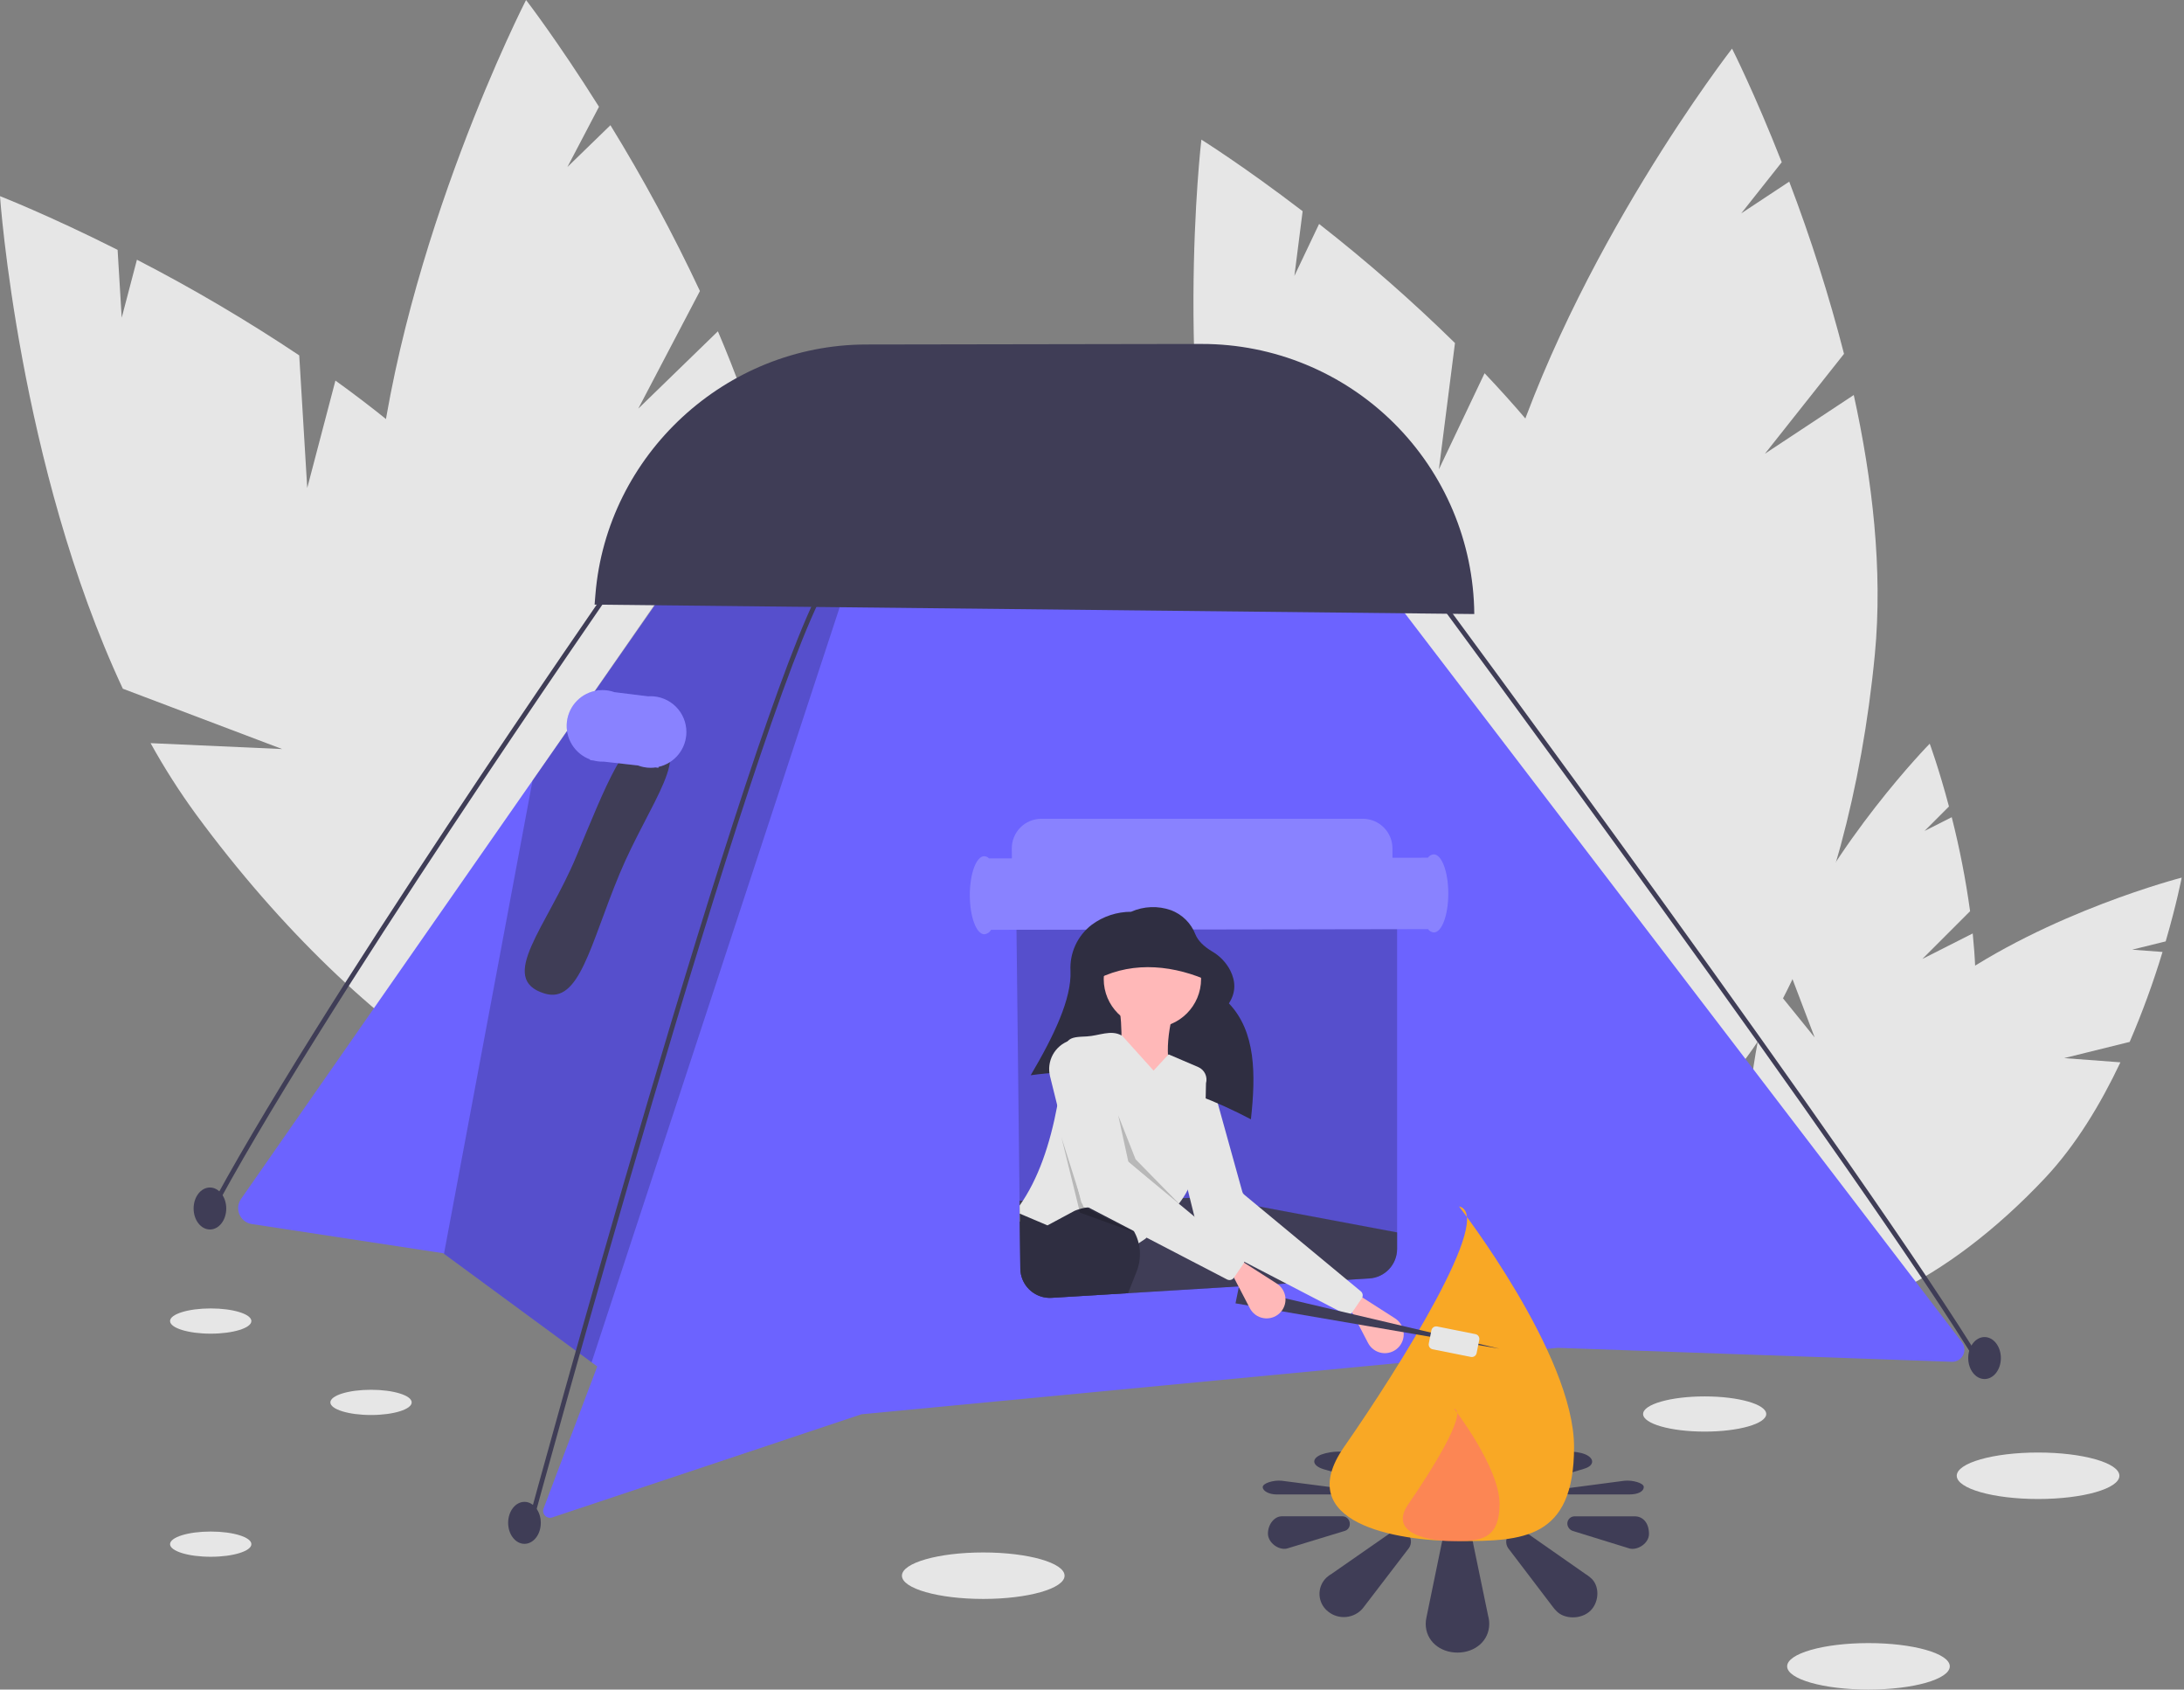 <svg width="940" height="727" viewBox="0 0 940 727" fill="none" xmlns="http://www.w3.org/2000/svg">
<rect x="0" y="0" width="940" height="727" fill="#808080" stroke="none"/>
<g id="undraw_camping 1" clip-path="url(#clip0)">
<path id="Vector" d="M827.397 412.619L847.931 392.073C846.06 378.454 843.423 364.95 840.031 351.627L828.328 357.551L838.842 347.032C834.484 330.6 830.558 319.994 830.558 319.994C830.558 319.994 789.175 362.138 767.787 411.558L781.039 446.397L762.908 424.001C760.84 429.849 759.142 435.82 757.823 441.881C744.737 503.032 754.1 556.878 778.737 562.15C803.373 567.422 833.953 522.124 847.039 460.973C851.096 442.016 851.051 421.265 849.062 401.652L827.397 412.619Z" fill="#E6E6E6"/>
<path id="Vector_2" d="M888.418 455.292L916.616 448.319C922.055 435.692 926.777 422.77 930.76 409.611L917.68 408.633L932.117 405.063C936.881 388.744 939.002 377.635 939.002 377.635C939.002 377.635 881.792 392.322 837.937 423.572L831.274 460.246L827.329 431.701C822.536 435.638 817.995 439.873 813.734 444.38C770.923 489.963 751.105 540.898 769.47 558.145C787.834 575.393 837.427 552.422 880.238 506.839C893.51 492.708 904.198 474.921 912.632 457.103L888.418 455.292Z" fill="#E6E6E6"/>
<path id="Vector_3" d="M619.297 201.977L626.225 147.607C607.709 129.44 588.182 112.331 567.739 96.363L557.112 118.715L560.659 90.877C535.184 71.383 517.08 60.087 517.08 60.087C517.08 60.087 503.973 170.762 529.106 269.214L589.106 305.911L536.189 293.418C539.853 304.533 544.214 315.406 549.243 325.973C600.31 432.347 676.449 501.902 719.305 481.328C762.161 460.755 755.504 357.843 704.438 251.469C688.606 218.492 664.583 187.573 638.97 160.598L619.297 201.977Z" fill="#E6E6E6"/>
<path id="Vector_4" d="M759.637 195.218L793.671 152.257C787.21 127.133 779.339 102.394 770.092 78.158L749.442 91.799L766.867 69.802C755.136 39.946 745.478 20.918 745.478 20.918C745.478 20.918 677.049 108.885 647.674 206.156L680.068 268.585L641.226 230.537C638.618 241.946 636.73 253.508 635.573 265.154C624.304 382.611 653.53 481.51 700.851 486.05C748.172 490.59 795.668 399.053 806.938 281.595C810.431 245.182 805.849 206.296 797.866 169.966L759.637 195.218Z" fill="#E6E6E6"/>
<path id="Vector_5" d="M132.235 209.967L128.792 152.92C106.299 137.896 82.977 124.152 58.935 111.755L52.381 136.716L50.618 107.507C20.739 92.473 0 84.409 0 84.409C0 84.409 8.026 200.343 52.863 296.341L121.451 322.307L64.812 319.766C70.721 330.443 77.296 340.738 84.499 350.59C157.441 449.677 248.935 506.179 288.855 476.792C328.775 447.405 302.004 343.257 229.061 244.17C206.448 213.452 175.84 186.43 144.369 163.759L132.235 209.967Z" fill="#E6E6E6"/>
<path id="Vector_6" d="M274.711 175.836L301.252 125.221C289.763 100.734 276.901 76.913 262.729 53.874L244.216 71.853L257.805 45.938C239.998 17.623 226.413 0 226.413 0C226.413 0 173.357 103.394 162.119 208.748L207.411 266.43L160.239 234.978C159.778 247.173 160.086 259.384 161.158 271.541C172.383 394.068 221.499 489.73 270.862 485.207C320.226 480.685 351.143 377.692 339.919 255.165C336.439 217.18 324.205 178.227 308.984 142.552L274.711 175.836Z" fill="#E6E6E6"/>
<path id="Vector_7" d="M423.193 688C442.523 688 458.193 683.523 458.193 678C458.193 672.477 442.523 668 423.193 668C403.864 668 388.193 672.477 388.193 678C388.193 683.523 403.864 688 423.193 688Z" fill="#E6E6E6"/>
<path id="Vector_8" d="M804.193 727C823.523 727 839.193 722.523 839.193 717C839.193 711.477 823.523 707 804.193 707C784.864 707 769.193 711.477 769.193 717C769.193 722.523 784.864 727 804.193 727Z" fill="#E6E6E6"/>
<path id="Vector_9" d="M877.193 645C896.523 645 912.193 640.523 912.193 635C912.193 629.477 896.523 625 877.193 625C857.864 625 842.193 629.477 842.193 635C842.193 640.523 857.864 645 877.193 645Z" fill="#E6E6E6"/>
<path id="Vector_10" d="M733.693 616C748.329 616 760.193 612.61 760.193 608.429C760.193 604.247 748.329 600.857 733.693 600.857C719.058 600.857 707.193 604.247 707.193 608.429C707.193 612.61 719.058 616 733.693 616Z" fill="#E6E6E6"/>
<path id="Vector_11" d="M159.693 608.857C169.358 608.857 177.193 606.427 177.193 603.429C177.193 600.43 169.358 598 159.693 598C150.028 598 142.193 600.43 142.193 603.429C142.193 606.427 150.028 608.857 159.693 608.857Z" fill="#E6E6E6"/>
<path id="Vector_12" d="M90.694 669.857C100.358 669.857 108.193 667.427 108.193 664.429C108.193 661.43 100.358 659 90.694 659C81.028 659 73.194 661.43 73.194 664.429C73.194 667.427 81.028 669.857 90.694 669.857Z" fill="#E6E6E6"/>
<path id="Vector_13" d="M90.694 573.857C100.358 573.857 108.193 571.427 108.193 568.429C108.193 565.43 100.358 563 90.694 563C81.028 563 73.194 565.43 73.194 568.429C73.194 571.427 81.028 573.857 90.694 573.857Z" fill="#E6E6E6"/>
<path id="Vector_14" d="M840.065 585.954L670.505 579.954L581.085 588.484L428.315 603.054L370.825 608.534L237.685 652.934C237.151 653.113 236.577 653.136 236.03 653.001C235.483 652.866 234.985 652.579 234.595 652.173C234.204 651.767 233.937 651.258 233.824 650.706C233.711 650.154 233.756 649.581 233.955 649.054L233.965 649.044L257.055 587.974L254.625 586.184L191.085 539.494L190.745 539.244L108.355 526.684C107.196 526.506 106.1 526.036 105.172 525.317C104.245 524.599 103.515 523.656 103.053 522.577C102.591 521.498 102.411 520.32 102.53 519.152C102.65 517.985 103.064 516.867 103.735 515.904L229.215 335.844L295.155 241.244L302.305 230.974L576.605 227.184L844.415 577.534C845.019 578.323 845.385 579.268 845.472 580.257C845.559 581.246 845.364 582.24 844.908 583.122C844.452 584.005 843.755 584.739 842.897 585.241C842.04 585.742 841.058 585.99 840.065 585.954V585.954Z" fill="#6C63FF"/>
<path id="Vector_15" opacity="0.2" d="M366.56 245.587L254.623 586.185L191.09 539.495L229.218 335.847L294.966 241.019L295.153 241.24L366.56 245.587Z" fill="black"/>
<path id="Vector_16" d="M266.642 376.065C253.941 406.598 249.444 432.102 234.379 427.496C213.753 421.191 235.409 398.89 248.11 368.356C260.812 337.822 269.786 314.4 280.374 316.924C300.113 321.629 279.343 345.531 266.642 376.065Z" fill="#3F3D56"/>
<path id="Vector_17" d="M295.419 314.947C295.416 312.926 295.015 310.926 294.238 309.06C293.462 307.194 292.326 305.5 290.895 304.073C289.463 302.647 287.765 301.516 285.897 300.745C284.029 299.975 282.027 299.58 280.007 299.584C279.66 299.584 279.316 299.6 278.975 299.624L264.454 297.832C262.788 297.238 261.031 296.937 259.262 296.941C258.774 296.942 258.291 296.968 257.815 297.013L257.255 296.944L257.24 297.081C253.832 297.538 250.676 299.124 248.274 301.584C245.873 304.045 244.365 307.239 243.991 310.657C243.616 314.075 244.398 317.52 246.21 320.442C248.022 323.364 250.761 325.595 253.989 326.779L253.958 327.056L255.387 327.216C256.668 327.551 257.987 327.719 259.312 327.716C259.459 327.716 259.604 327.709 259.75 327.705L274.594 329.367C276.339 330.027 278.19 330.363 280.056 330.359C280.752 330.357 281.446 330.308 282.136 330.212L283.401 330.354L283.409 329.983C286.822 329.215 289.871 327.307 292.054 324.573C294.237 321.84 295.424 318.445 295.419 314.947V314.947Z" fill="#6C63FF"/>
<path id="Vector_18" opacity="0.2" d="M295.419 314.947C295.416 312.926 295.015 310.926 294.238 309.06C293.462 307.194 292.326 305.5 290.895 304.073C289.463 302.647 287.765 301.516 285.897 300.745C284.029 299.975 282.027 299.58 280.007 299.584C279.66 299.584 279.316 299.6 278.975 299.624L264.454 297.832C262.788 297.238 261.031 296.937 259.262 296.941C258.774 296.942 258.291 296.968 257.815 297.013L257.255 296.944L257.24 297.081C253.832 297.538 250.676 299.124 248.274 301.584C245.873 304.045 244.365 307.239 243.991 310.657C243.616 314.075 244.398 317.52 246.21 320.442C248.022 323.364 250.761 325.595 253.989 326.779L253.958 327.056L255.387 327.216C256.668 327.551 257.987 327.719 259.312 327.716C259.459 327.716 259.604 327.709 259.75 327.705L274.594 329.367C276.339 330.027 278.19 330.363 280.056 330.359C280.752 330.357 281.446 330.308 282.136 330.212L283.401 330.354L283.409 329.983C286.822 329.215 289.871 327.307 292.054 324.573C294.237 321.84 295.424 318.445 295.419 314.947V314.947Z" fill="white"/>
<path id="Vector_19" d="M89.914 525.153L88.136 524.22C133.661 437.451 262.421 252.059 263.716 250.196L265.364 251.342C264.07 253.204 135.38 438.494 89.914 525.153Z" fill="#3F3D56"/>
<path id="Vector_20" d="M229.362 655.188L227.426 654.66C228.363 651.212 321.611 309.17 353.987 251.471L355.737 252.453C323.482 309.938 230.3 651.742 229.362 655.188Z" fill="#3F3D56"/>
<path id="Vector_21" d="M852.307 588.874C802.595 506.982 614.86 253.357 612.969 250.804L614.582 249.61C616.473 252.163 804.263 505.862 854.022 587.833L852.307 588.874Z" fill="#3F3D56"/>
<path id="Vector_22" d="M225.748 664.292C229.628 664.286 232.767 660.237 232.759 655.249C232.751 650.26 229.599 646.222 225.719 646.228C221.84 646.234 218.701 650.283 218.709 655.271C218.717 660.259 221.869 664.298 225.748 664.292Z" fill="#3F3D56"/>
<path id="Vector_23" d="M90.37 529.033C94.25 529.027 97.388 524.978 97.38 519.99C97.372 515.002 94.221 510.963 90.341 510.969C86.461 510.975 83.323 515.024 83.331 520.012C83.339 525.001 86.49 529.039 90.37 529.033Z" fill="#3F3D56"/>
<path id="Vector_24" d="M854.169 593.381C858.049 593.375 861.187 589.326 861.179 584.338C861.171 579.35 858.02 575.311 854.14 575.318C850.26 575.324 847.121 579.373 847.129 584.361C847.137 589.349 850.289 593.388 854.169 593.381Z" fill="#3F3D56"/>
<path id="Vector_25" d="M255.915 260.158L634.536 264.215C634.273 233.292 621.801 203.726 599.836 181.959C577.871 160.191 548.194 147.985 517.27 148L372.774 148.233C312.335 148.33 261.159 195.594 256.267 255.835L255.915 260.158Z" fill="#3F3D56"/>
<path id="Vector_26" opacity="0.2" d="M588.585 385.314H450.205C448.521 385.313 446.852 385.646 445.297 386.295C443.742 386.943 442.332 387.894 441.147 389.093C439.963 390.291 439.028 391.713 438.398 393.275C437.768 394.838 437.454 396.51 437.475 398.194L437.595 408.314L438.825 516.654L438.845 518.744L438.885 522.194L438.925 525.564L439.155 545.874C439.193 549.179 440.514 552.34 442.839 554.69C445.164 557.039 448.311 558.392 451.615 558.464C451.955 558.464 452.305 558.454 452.655 558.434L485.515 556.434L533.055 553.534L549.835 552.514L553.575 552.284L579.725 550.694H579.735L589.355 550.104C592.591 549.904 595.629 548.478 597.851 546.117C600.073 543.755 601.312 540.637 601.315 537.394V398.044C601.312 394.669 599.969 391.434 597.583 389.047C595.196 386.66 591.961 385.318 588.585 385.314V385.314Z" fill="black"/>
<path id="Vector_27" d="M617.082 367.619C616.581 367.659 616.096 367.81 615.66 368.059C615.225 368.309 614.85 368.652 614.563 369.064L599.315 369.088V365.044C599.312 361.669 597.97 358.433 595.583 356.047C593.196 353.66 589.961 352.318 586.585 352.314H448.205C446.521 352.313 444.852 352.646 443.297 353.295C441.742 353.943 440.332 354.894 439.147 356.093C437.963 357.291 437.028 358.713 436.398 360.275C435.768 361.838 435.454 363.51 435.475 365.194L435.525 369.352L425.691 369.367C425.153 368.793 424.412 368.451 423.626 368.411C420.18 368.416 417.398 375.943 417.413 385.222C417.428 394.501 420.234 402.019 423.68 402.014C424.281 401.948 424.857 401.739 425.359 401.404C425.862 401.069 426.277 400.618 426.569 400.089L614.612 399.786C614.901 400.197 615.277 400.539 615.713 400.787C616.149 401.035 616.635 401.184 617.136 401.222C620.582 401.217 623.364 393.69 623.349 384.411C623.334 375.132 620.528 367.614 617.082 367.619Z" fill="#6C63FF"/>
<path id="Vector_28" opacity="0.2" d="M617.082 367.619C616.581 367.659 616.096 367.81 615.66 368.059C615.225 368.309 614.85 368.652 614.563 369.064L599.315 369.088V365.044C599.312 361.669 597.97 358.433 595.583 356.047C593.196 353.66 589.961 352.318 586.585 352.314H448.205C446.521 352.313 444.852 352.646 443.297 353.295C441.742 353.943 440.332 354.894 439.147 356.093C437.963 357.291 437.028 358.713 436.398 360.275C435.768 361.838 435.454 363.51 435.475 365.194L435.525 369.352L425.691 369.367C425.152 368.793 424.412 368.451 423.626 368.411C420.18 368.416 417.398 375.943 417.413 385.222C417.427 394.501 420.234 402.019 423.68 402.014C424.281 401.948 424.857 401.739 425.359 401.404C425.862 401.069 426.277 400.618 426.569 400.089L614.612 399.786C614.901 400.197 615.277 400.539 615.713 400.787C616.149 401.035 616.635 401.184 617.136 401.222C620.582 401.217 623.364 393.69 623.349 384.411C623.334 375.132 620.528 367.614 617.082 367.619Z" fill="white"/>
<path id="Vector_29" d="M601.591 580.058C600.675 580.915 599.573 581.549 598.371 581.909C597.17 582.269 595.901 582.347 594.664 582.136C593.428 581.924 592.257 581.43 591.243 580.691C590.229 579.952 589.4 578.988 588.821 577.876L581.298 563.431L584.291 556.946L600.419 567.268C601.462 567.936 602.34 568.833 602.984 569.892C603.627 570.951 604.021 572.142 604.134 573.376C604.247 574.61 604.077 575.854 603.636 577.012C603.195 578.17 602.496 579.212 601.591 580.058Z" fill="#FFB8B8"/>
<path id="Vector_30" d="M634.089 664.335C633.91 662.666 633.115 661.124 631.859 660.01C630.602 658.897 628.976 658.293 627.298 658.316C625.769 658.306 624.281 658.81 623.073 659.746C621.865 660.683 621.006 661.999 620.635 663.482V663.482L613.973 695.836C613.752 696.782 613.638 697.749 613.632 698.72C613.632 706.016 619.738 711.086 627.298 711.086C634.857 711.086 640.967 706.016 640.967 698.72C640.963 697.551 640.804 696.388 640.495 695.261L634.089 664.335Z" fill="#3F3D56"/>
<path id="Vector_31" d="M684.486 678.806C683.809 678.212 683.08 677.679 682.308 677.213L656.855 659.426C654.377 657.87 651.73 657.914 649.808 659.792C648.969 660.59 648.436 661.657 648.303 662.807C648.169 663.958 648.442 665.119 649.076 666.088L668.295 691.348C668.734 691.96 669.224 692.534 669.759 693.064C673.09 696.787 680.478 696.992 684.538 693.064C688.543 689.071 688.495 681.954 684.486 678.806Z" fill="#3F3D56"/>
<path id="Vector_32" d="M703.614 652.455H677.835C677.009 652.424 676.203 652.72 675.594 653.28C674.986 653.839 674.622 654.617 674.584 655.443C674.571 656.204 674.813 656.948 675.272 657.556C675.731 658.164 676.381 658.601 677.117 658.796L701.436 666.319C704.968 667.143 709.727 663.994 709.727 660.063C709.727 655.062 706.945 652.455 703.614 652.455Z" fill="#3F3D56"/>
<path id="Vector_33" d="M580.949 655.428C580.922 655.003 580.81 654.588 580.621 654.207C580.432 653.826 580.168 653.486 579.846 653.208C579.524 652.93 579.15 652.719 578.745 652.587C578.34 652.455 577.913 652.406 577.489 652.441H551.71C548.463 652.441 545.725 655.948 545.725 659.88C545.725 663.811 550.344 667.142 553.888 666.319L578.573 658.796C579.313 658.624 579.964 658.186 580.402 657.565C580.84 656.944 581.035 656.183 580.949 655.428Z" fill="#3F3D56"/>
<path id="Vector_34" d="M598.641 659.455L573.18 677.166C572.39 677.611 571.653 678.145 570.984 678.758C569.112 680.499 568.008 682.912 567.916 685.467C567.823 688.022 568.749 690.509 570.49 692.381C570.649 692.551 570.813 692.715 570.984 692.874C572.981 694.76 575.624 695.811 578.371 695.811C581.119 695.811 583.762 694.76 585.759 692.874C586.303 692.353 586.794 691.78 587.223 691.161L606.457 666.044C607.101 665.087 607.381 663.932 607.247 662.786C607.113 661.64 606.573 660.581 605.725 659.799C604.775 658.913 603.543 658.393 602.246 658.33C600.949 658.267 599.672 658.666 598.641 659.455V659.455Z" fill="#3F3D56"/>
<path id="Vector_35" d="M638.245 624.843C638.54 624.408 638.704 623.898 638.717 623.372C638.717 620.272 632.607 618.117 625.048 618.117C617.488 618.117 611.382 620.272 611.382 623.372C611.393 623.803 611.51 624.224 611.723 624.599L618.385 638.349C619.149 639.646 621.901 640.553 625.048 640.544C628.595 640.544 631.542 639.422 631.839 637.986L638.245 624.843Z" fill="#3F3D56"/>
<path id="Vector_36" d="M682.288 625.776C678.228 624.107 670.841 624.194 667.509 625.776C667.005 625.986 666.516 626.23 666.045 626.506L646.826 637.241C645.519 638.091 645.827 639.217 647.558 639.917C649.833 640.705 652.298 640.759 654.605 640.072L680.058 632.513C680.796 632.325 681.523 632.1 682.237 631.836C686.245 630.498 686.293 627.474 682.288 625.776Z" fill="#3F3D56"/>
<path id="Vector_37" d="M707.478 639.802C707.478 638.131 702.719 636.793 699.186 637.143L674.867 640.34C673.414 640.544 672.334 641.017 672.334 641.765C672.334 642.513 673.919 643.034 675.585 643.034H701.364C704.695 643.034 707.478 641.927 707.478 639.802Z" fill="#3F3D56"/>
<path id="Vector_38" d="M576.323 640.34L551.638 637.143C548.095 636.793 543.475 638.208 543.475 639.879C543.475 641.55 546.213 643.041 549.46 643.041H575.239C577.033 643.041 578.699 642.549 578.699 641.771C578.699 640.993 577.93 640.544 576.323 640.34Z" fill="#3F3D56"/>
<path id="Vector_39" d="M603.475 639.914C605.276 639.203 605.488 638.127 604.207 637.259L584.973 626.585C584.506 626.303 584.016 626.06 583.509 625.857C578.725 624.193 573.519 624.193 568.734 625.857C568.564 625.924 568.399 625.994 568.241 626.067C564.615 627.723 564.836 630.315 568.734 631.856C569.45 632.131 570.184 632.357 570.931 632.533L596.391 640.06C598.71 640.749 601.186 640.698 603.475 639.914V639.914Z" fill="#3F3D56"/>
<path id="flame--outer" d="M677.479 622.617C677.479 662.38 655.318 663.115 627.981 663.115C600.644 663.115 555.763 655.249 578.484 622.617C602.447 588.199 643.558 522.596 627.981 519.122C627.981 519.122 677.479 582.854 677.479 622.617Z" fill="#F9A825"/>
<path id="flame-inner" opacity="0.5" d="M645.414 647.084C645.414 662.824 636.642 663.115 625.821 663.115C615 663.115 597.234 660.001 606.228 647.084C615.714 633.461 631.987 607.493 625.821 606.118C625.821 606.118 645.414 631.345 645.414 647.084Z" fill="#FF6584"/>
<path id="Vector_40" d="M601.315 530.284V537.394C601.312 540.637 600.073 543.755 597.851 546.116C595.629 548.478 592.591 549.904 589.355 550.104L452.655 558.434C450.934 558.54 449.209 558.294 447.586 557.713C445.962 557.131 444.474 556.225 443.211 555.05C441.948 553.876 440.938 552.456 440.241 550.879C439.543 549.302 439.174 547.599 439.155 545.874L438.825 516.654L521.515 515.314L601.315 530.284Z" fill="#3F3D56"/>
<path id="Vector_41" d="M579.024 565.502L517.353 533.472C517.068 533.324 516.819 533.117 516.62 532.865C516.422 532.614 516.279 532.323 516.202 532.012L502.824 478.094C502.048 474.965 502.467 471.66 503.999 468.824C505.532 465.988 508.067 463.826 511.11 462.762L514.333 461.634C515.051 461.382 515.814 461.281 516.573 461.336C517.332 461.391 518.072 461.601 518.747 461.954C519.421 462.307 520.016 462.794 520.495 463.386C520.974 463.978 521.326 464.661 521.529 465.395L534.715 512.864C534.839 513.308 535.095 513.704 535.45 513.998L585.698 555.632C586.131 555.991 586.415 556.499 586.493 557.057C586.572 557.614 586.439 558.181 586.121 558.646L581.928 564.774C581.616 565.229 581.149 565.554 580.614 565.689C580.079 565.823 579.513 565.757 579.024 565.502V565.502Z" fill="#E6E6E6"/>
<path id="Vector_42" d="M538.397 481.62C508.486 465.873 477.176 457.965 443.616 462.664C453.732 445.52 461.246 429.669 460.743 417.802C460.527 413.989 461.25 410.181 462.847 406.712C464.445 403.243 466.869 400.219 469.907 397.904C474.795 394.28 480.72 392.324 486.806 392.327V392.327C492.24 389.904 498.396 389.659 504.006 391.643C506.386 392.54 508.551 393.928 510.359 395.718C512.167 397.508 513.576 399.66 514.496 402.031C515.643 404.811 518.113 407.246 521.696 409.391C525.015 411.311 527.719 414.136 529.492 417.536C531.852 422.233 532.015 426.961 528.922 431.736C540.504 443.903 540.536 462.187 538.397 481.62Z" fill="#2F2E41"/>
<path id="Vector_43" d="M495.995 442.212C507.566 442.212 516.947 432.831 516.947 421.26C516.947 409.689 507.566 400.309 495.995 400.309C484.424 400.309 475.044 409.689 475.044 421.26C475.044 432.831 484.424 442.212 495.995 442.212Z" fill="#FFB8B8"/>
<path id="Vector_44" d="M505.972 466.655L481.529 469.149C482.84 454.858 483.356 441.67 481.529 431.736H505.972C501.33 447.552 501.737 458.825 505.972 466.655Z" fill="#FFB8B8"/>
<path id="Vector_45" d="M519.065 466.114C519.045 468.304 518.999 470.471 518.925 472.614C518.415 487.954 516.485 501.764 511.225 511.934C510.157 514.04 508.881 516.033 507.415 517.884C507.405 517.903 507.392 517.92 507.375 517.934C507.275 518.075 507.164 518.209 507.045 518.334C505.97 519.67 504.775 520.905 503.475 522.024L493.465 532.524L493.005 533.004L490.085 534.954L475.045 544.974L438.925 525.564L438.885 522.194L438.845 518.744C446.875 507.364 451.885 492.564 455.065 475.714C455.935 471.104 456.675 466.334 457.305 461.434C457.735 458.044 458.115 454.584 458.445 451.074C458.497 449.997 458.861 448.957 459.495 448.084C459.495 448.083 459.496 448.082 459.496 448.081C459.497 448.079 459.497 448.078 459.498 448.077C459.499 448.076 459.5 448.076 459.502 448.075C459.503 448.075 459.504 448.074 459.505 448.074C461.045 446.114 464.105 446.154 467.805 445.954C472.995 445.674 478.105 442.984 482.695 445.524C482.809 445.577 482.92 445.637 483.025 445.704L496.495 460.664L502.685 453.994L502.975 453.684L515.725 459.144C517.029 459.708 518.086 460.724 518.7 462.005C519.313 463.285 519.443 464.745 519.065 466.114V466.114Z" fill="#E6E6E6"/>
<path id="Vector_46" d="M490.635 539.644C490.636 542.195 490.154 544.723 489.215 547.094L485.515 556.434L452.655 558.434C452.305 558.454 451.955 558.464 451.615 558.464C448.311 558.392 445.164 557.039 442.839 554.689C440.514 552.34 439.193 549.179 439.155 545.874L438.925 525.564L438.885 522.194L450.845 527.264L462.505 521.004C463.141 520.733 463.792 520.499 464.455 520.304C465.319 520.031 466.201 519.82 467.095 519.674H467.105C467.535 519.604 467.965 519.544 468.395 519.504C473.338 519.009 478.29 520.351 482.305 523.274C484.653 524.974 486.601 527.165 488.015 529.694C488.124 529.868 488.22 530.048 488.305 530.234C489.1 531.724 489.699 533.311 490.085 534.954C490.449 536.491 490.634 538.065 490.635 539.644V539.644Z" fill="#2F2E41"/>
<path id="Vector_47" opacity="0.2" d="M481.279 479.874L485.65 499.929L512.207 522.775L488.762 498.831L481.279 479.874Z" fill="black"/>
<path id="Vector_48" opacity="0.2" d="M456.836 489.352L464.817 521.777L488.263 530.258L466.314 519.283L456.836 489.352Z" fill="black"/>
<path id="Vector_49" d="M521.187 422.507C505.745 415.403 488.287 413.377 472.799 421.011L474.794 403.052L508.716 397.565L521.187 422.507Z" fill="#2F2E41"/>
<path id="Vector_50" d="M645.315 580.314L531.768 560.808L533.16 553.948L645.315 580.314Z" fill="#3F3D56"/>
<path id="Vector_51" d="M550.709 565.093C549.792 565.95 548.691 566.583 547.489 566.944C546.287 567.304 545.019 567.382 543.782 567.17C542.545 566.959 541.375 566.464 540.361 565.725C539.347 564.986 538.518 564.023 537.939 562.91L530.415 548.466L533.408 541.981L549.537 552.303C550.58 552.971 551.457 553.868 552.101 554.927C552.745 555.985 553.139 557.177 553.252 558.411C553.365 559.645 553.194 560.888 552.754 562.046C552.313 563.204 551.613 564.246 550.709 565.093V565.093Z" fill="#FFB8B8"/>
<path id="Vector_52" d="M528.142 550.537L466.471 518.506C466.186 518.359 465.936 518.152 465.738 517.9C465.54 517.648 465.397 517.357 465.32 517.046L451.942 463.129C451.166 460 451.585 456.694 453.117 453.859C454.65 451.023 457.185 448.861 460.228 447.796L463.451 446.668C464.169 446.417 464.932 446.315 465.691 446.371C466.45 446.426 467.19 446.636 467.864 446.989C468.539 447.341 469.134 447.829 469.613 448.42C470.091 449.012 470.444 449.696 470.647 450.429L483.833 497.899C483.957 498.343 484.213 498.739 484.568 499.033L534.816 540.667C535.249 541.026 535.533 541.534 535.611 542.092C535.689 542.649 535.557 543.216 535.239 543.68L531.046 549.808C530.734 550.264 530.267 550.589 529.732 550.723C529.197 550.858 528.631 550.791 528.142 550.537V550.537Z" fill="#E6E6E6"/>
<path id="Vector_53" d="M633.076 583.865C633.621 583.972 634.186 583.859 634.648 583.551C635.11 583.242 635.432 582.764 635.543 582.22L636.681 576.525C636.79 575.98 636.678 575.414 636.369 574.951C636.061 574.489 635.581 574.168 635.036 574.059L618.555 570.764C618.009 570.656 617.444 570.769 616.982 571.077C616.519 571.386 616.198 571.864 616.088 572.409L614.95 578.104C614.896 578.373 614.896 578.651 614.949 578.921C615.003 579.192 615.109 579.448 615.262 579.678C615.414 579.907 615.611 580.103 615.839 580.256C616.068 580.41 616.325 580.516 616.595 580.57L633.076 583.865Z" fill="#E6E6E6"/>
</g>
<defs>
<clipPath id="clip0">
<rect width="939.002" height="727" fill="white"/>
</clipPath>
</defs>
</svg>

